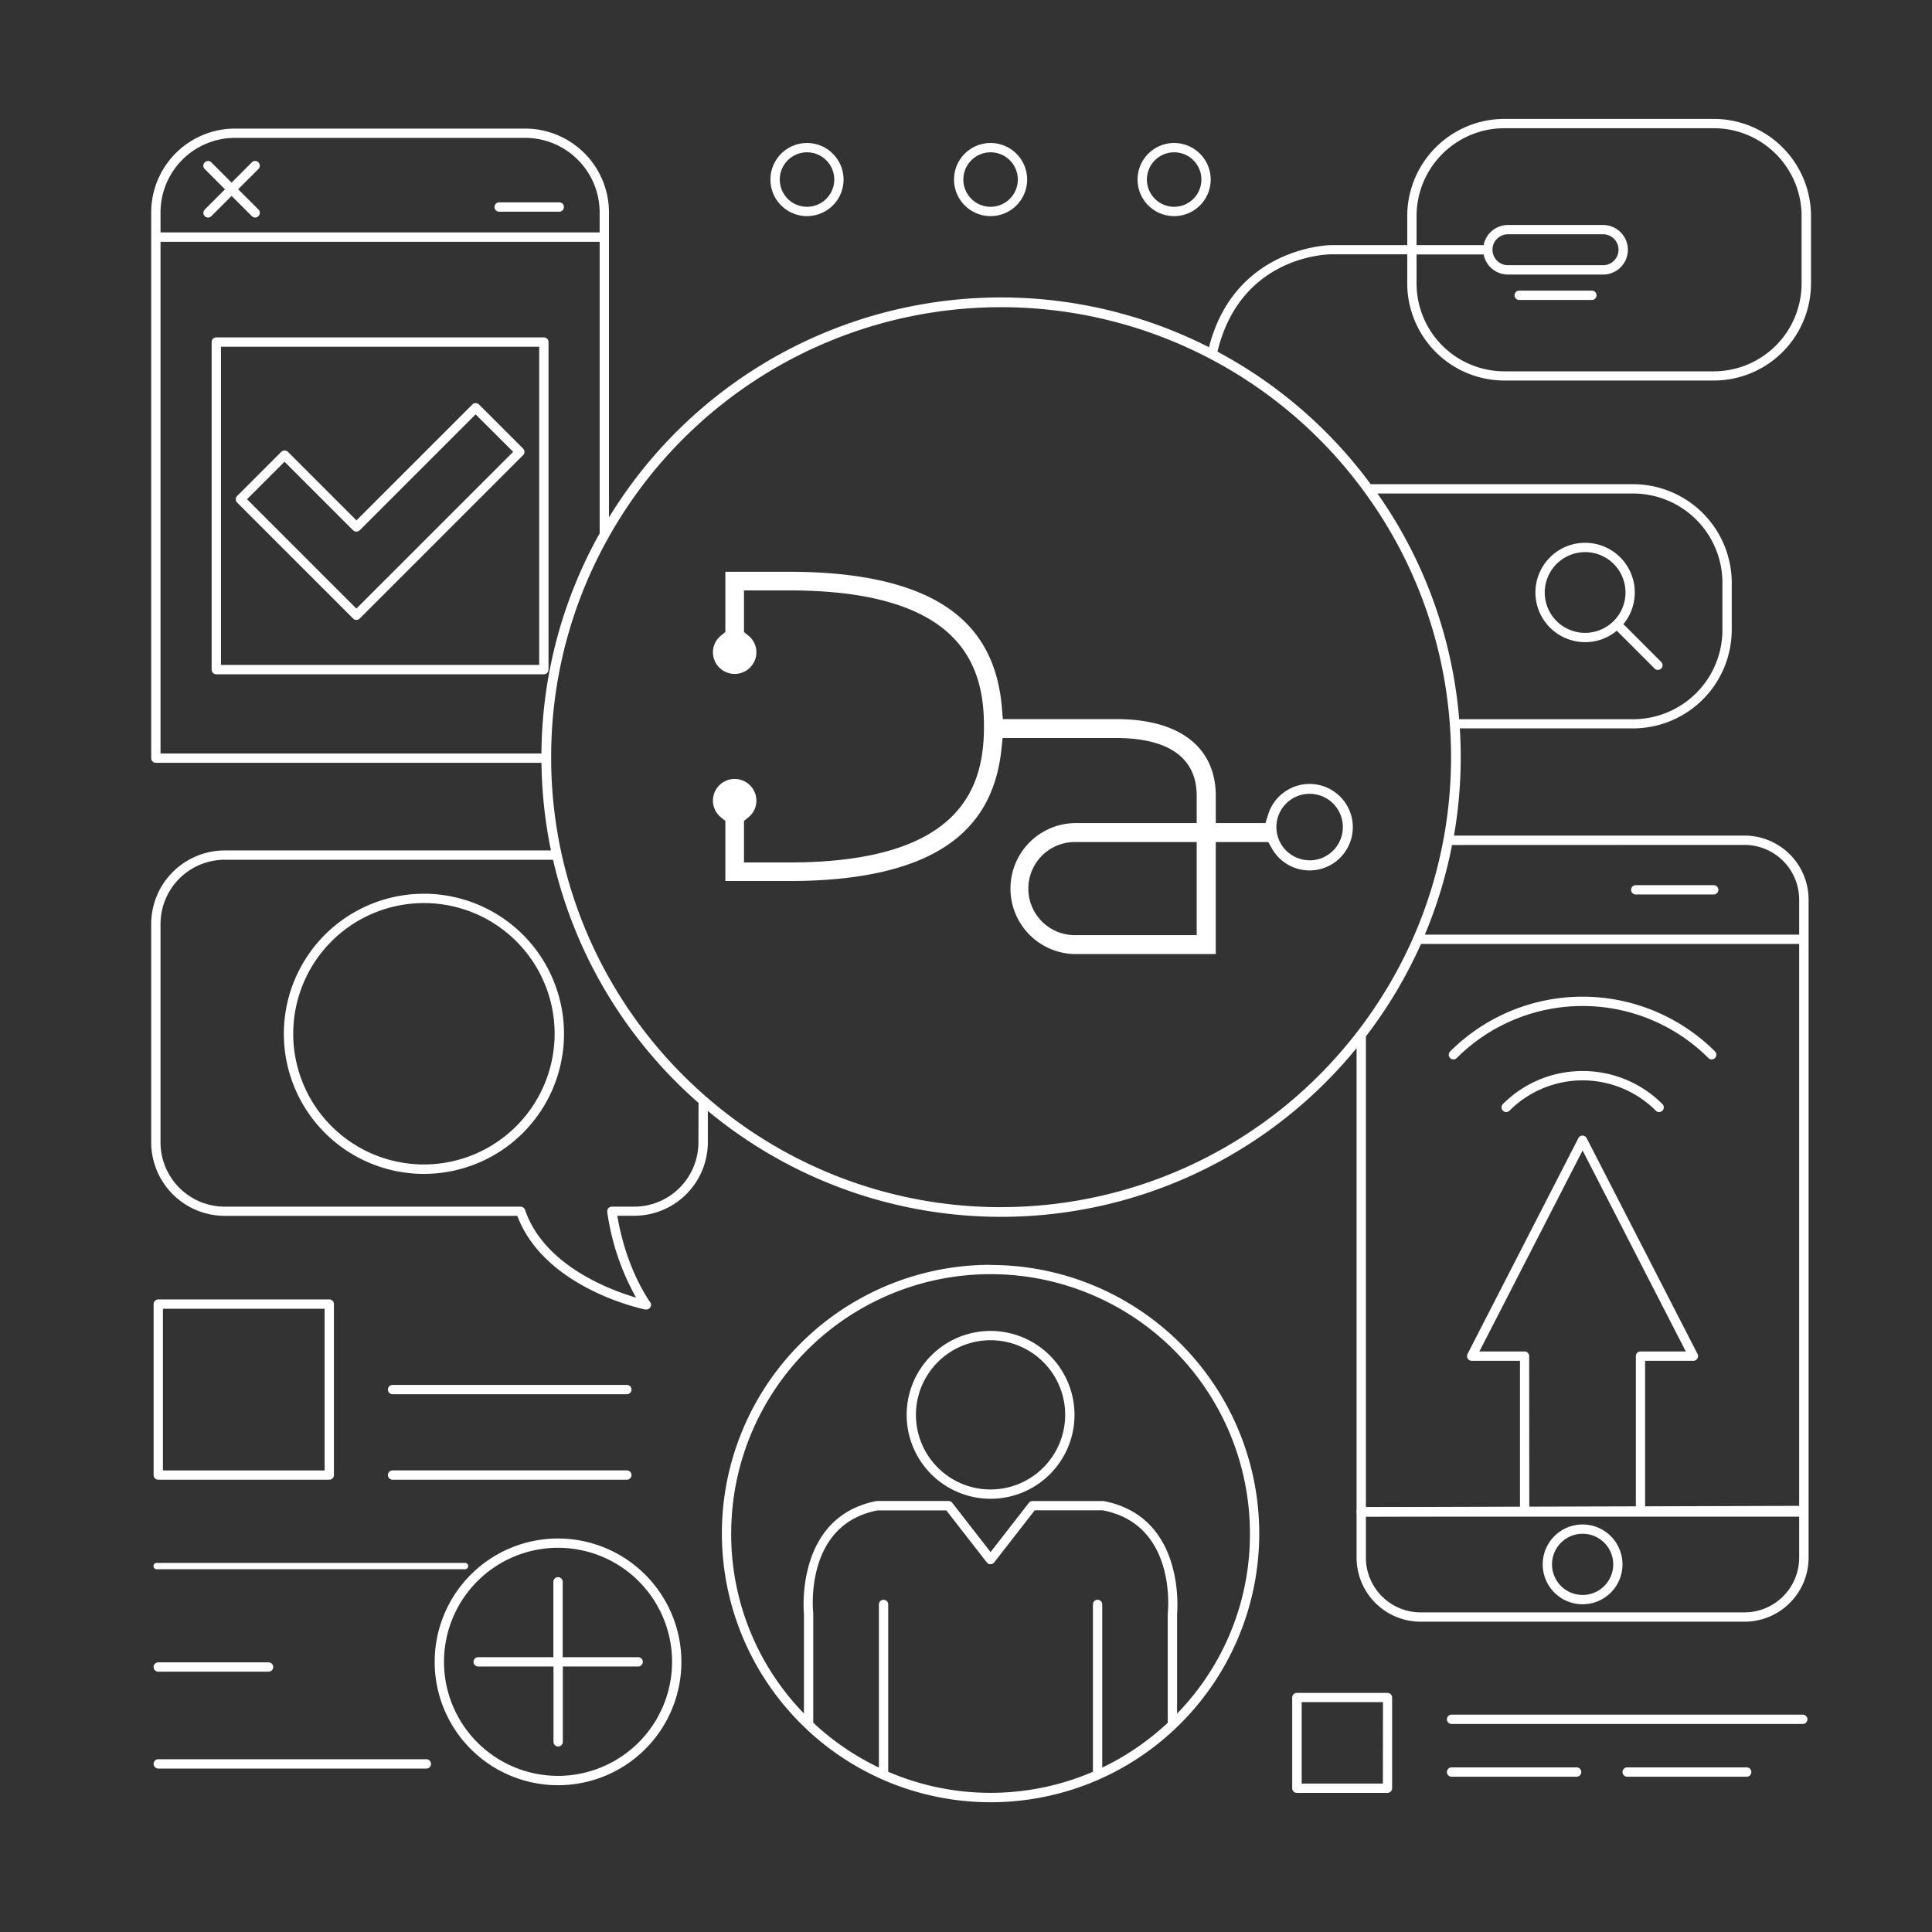 <svg xmlns="http://www.w3.org/2000/svg" viewBox="0 0 800 800"><rect x="0" y="0" width="800" height="800" fill="#333333" stroke="none"/><defs><style>.cls-1{fill:#fff;}</style></defs><title>home-line</title><g id="Layer_3" data-name="Layer 3"><path class="cls-1" d="M574.56,701H537a1.93,1.93,0,0,0-1.93,1.93v37.53a1.93,1.93,0,0,0,1.93,1.93h37.52a1.93,1.93,0,0,0,1.93-1.93V702.88A1.93,1.93,0,0,0,574.56,701Zm-1.93,37.53H539V704.81h33.66Z"/><path class="cls-1" d="M746.49,710H601.07a1.93,1.93,0,0,0,0,3.86H746.49a1.93,1.93,0,0,0,0-3.86Z"/><path class="cls-1" d="M652.85,731.84H601.07a1.93,1.93,0,0,0,0,3.86h51.77a1.93,1.93,0,1,0,0-3.86Z"/><path class="cls-1" d="M723.27,731.84H673.78a1.93,1.93,0,0,0,0,3.86h49.49a1.93,1.93,0,0,0,0-3.86Z"/><path class="cls-1" d="M410.18,523.74a111.21,111.21,0,0,0-76.68,191.81l.29.28c.64.61,1.28,1.22,1.94,1.81a111.22,111.22,0,0,0,29.19,19,1.91,1.91,0,0,0,.33.15,111.31,111.31,0,0,0,89.9,0l.24-.11a111.17,111.17,0,0,0,29.25-19c.62-.56,1.22-1.13,1.83-1.7l.41-.39,0,0a111.22,111.22,0,0,0-76.7-191.79Zm46.23,208.18V664.36a1.93,1.93,0,1,0-3.86,0v69.3a107.42,107.42,0,0,1-84.76,0v-69.3a1.93,1.93,0,0,0-3.86,0v67.55a107.41,107.41,0,0,1-25.63-17.14c-.53-.47-1-1-1.55-1.45V668c-.16-1.5-3.59-36.8,26.65-42.58h28.45L408.64,647a1.93,1.93,0,0,0,3,0l16.82-21.62,28.08,0c30.56,5.8,27.18,41.11,27,42.82v45.14c-.51.49-1,1-1.56,1.45A107.35,107.35,0,0,1,456.41,731.92Zm31-22.4V668.39c0-.4,3.93-40.35-30.5-46.85H427.57a1.93,1.93,0,0,0-1.52.74l-15.88,20.4-15.86-20.4a1.93,1.93,0,0,0-1.52-.75l-29.76,0C329,628,332.86,668,332.89,668.18v41.33A106.38,106.38,0,0,1,302.77,635a107.4,107.4,0,0,1,214.8,0A106.35,106.35,0,0,1,487.46,709.51Z"/><path class="cls-1" d="M65.54,612.72h70.8a1.93,1.93,0,0,0,1.93-1.93V540a1.93,1.93,0,0,0-1.93-1.93H65.54A1.93,1.93,0,0,0,63.61,540v70.8A1.93,1.93,0,0,0,65.54,612.72Zm1.93-70.8h66.94v66.95H67.47Z"/><path class="cls-1" d="M64.88,649.79H192.55a1.31,1.31,0,0,0,0-2.63H64.88a1.31,1.31,0,0,0,0,2.63Z"/><path class="cls-1" d="M65.54,692.21H111.2a1.93,1.93,0,1,0,0-3.86H65.54a1.93,1.93,0,1,0,0,3.86Z"/><path class="cls-1" d="M176.54,728.46h-111a1.93,1.93,0,1,0,0,3.86h111a1.93,1.93,0,0,0,0-3.86Z"/><path class="cls-1" d="M162.56,612.72h97a1.93,1.93,0,1,0,0-3.86h-97a1.93,1.93,0,1,0,0,3.86Z"/><path class="cls-1" d="M162.56,577.32h97a1.93,1.93,0,1,0,0-3.86h-97a1.93,1.93,0,1,0,0,3.86Z"/><path class="cls-1" d="M231.07,637.06a51.08,51.08,0,1,0,51.08,51.07A51.13,51.13,0,0,0,231.07,637.06Zm0,98.29a47.22,47.22,0,1,1,47.22-47.22A47.27,47.27,0,0,1,231.07,735.35Z"/><path class="cls-1" d="M233,686.2V655a1.93,1.93,0,1,0-3.86,0V686.2H198a1.93,1.93,0,1,0,0,3.86h31.19v31.19a1.93,1.93,0,1,0,3.86,0V690.06h31.19a1.93,1.93,0,0,0,0-3.86Z"/><path class="cls-1" d="M410.17,551.11a34.75,34.75,0,1,0,34.76,34.76A34.79,34.79,0,0,0,410.17,551.11Zm0,65.65a30.9,30.9,0,1,1,30.9-30.9A30.93,30.93,0,0,1,410.17,616.76Z"/></g><g id="Layer_2" data-name="Layer 2"><path class="cls-1" d="M334.18,59.21A15.14,15.14,0,1,0,349.3,74.35,15.16,15.16,0,0,0,334.18,59.21Zm0,26.42a11.28,11.28,0,1,1,11.27-11.28A11.3,11.3,0,0,1,334.18,85.63Z"/><path class="cls-1" d="M410.18,59.21a15.14,15.14,0,1,0,15.14,15.14A15.16,15.16,0,0,0,410.18,59.21Zm0,26.42a11.28,11.28,0,1,1,11.28-11.28A11.3,11.3,0,0,1,410.18,85.63Z"/><path class="cls-1" d="M486.18,59.21a15.14,15.14,0,1,0,15.14,15.14A15.15,15.15,0,0,0,486.18,59.21Zm0,26.42a11.28,11.28,0,1,1,11.29-11.28A11.29,11.29,0,0,1,486.18,85.63Z"/><path class="cls-1" d="M709.68,49.24H622.92a40.26,40.26,0,0,0-40.21,40.22V101.5H551.24c-.41,0-41.12.5-51.08,44.17a1.93,1.93,0,0,0,1.45,2.31,1.86,1.86,0,0,0,.43,0,1.93,1.93,0,0,0,1.88-1.5c9.27-40.61,45.78-41.17,47.32-41.17h31.47v12.05a40.26,40.26,0,0,0,40.21,40.21h86.76a40.26,40.26,0,0,0,40.22-40.21v-28A40.26,40.26,0,0,0,709.68,49.24ZM746,117.41a36.4,36.4,0,0,1-36.36,36.35H622.92a36.39,36.39,0,0,1-36.35-36.35V105.36h27.77a10.27,10.27,0,0,0,10.07,8.33h39.4a10.26,10.26,0,1,0,0-20.52h-39.4a10.27,10.27,0,0,0-10.07,8.33H586.57V89.45a36.4,36.4,0,0,1,36.35-36.36h86.76A36.4,36.4,0,0,1,746,89.45Zm-128-14a6.41,6.41,0,0,1,6.4-6.4h39.4a6.4,6.4,0,1,1,0,12.8h-39.4A6.41,6.41,0,0,1,618,103.43Z"/><path class="cls-1" d="M659.15,120.35H629.08a1.93,1.93,0,0,0,0,3.86h30.08a1.93,1.93,0,0,0,0-3.86Z"/></g><g id="Layer_1" data-name="Layer 1"><path class="cls-1" d="M563.66,627.94a1.93,1.93,0,0,1,0-3.86l182.92-.54h0a1.93,1.93,0,0,1,0,3.86l-182.92.54Z"/><path class="cls-1" d="M656.36,265.91a20.49,20.49,0,0,0,13.12-4.74l15.66,15.66a1.93,1.93,0,1,0,2.73-2.73l-15.66-15.66a20.57,20.57,0,1,0-15.85,7.46Zm0-37.3a16.72,16.72,0,1,1-16.72,16.72A16.74,16.74,0,0,1,656.36,228.62Z"/><path class="cls-1" d="M175.54,370.08a58,58,0,1,0,58,58A58,58,0,0,0,175.54,370.08Zm0,112.1a54.12,54.12,0,1,1,54.12-54.12A54.19,54.19,0,0,1,175.54,482.18Z"/><path class="cls-1" d="M225.2,139.71H89.57a1.93,1.93,0,0,0-1.93,1.93V277.27a1.93,1.93,0,0,0,1.93,1.93H225.2a1.93,1.93,0,0,0,1.93-1.93V141.64A1.93,1.93,0,0,0,225.2,139.71Zm-1.93,135.62H91.5V143.57H223.27Z"/><path class="cls-1" d="M146.21,256.13a1.93,1.93,0,0,0,2.73,0l67.66-67.66a1.93,1.93,0,0,0,0-2.73l-18.27-18.26a1.93,1.93,0,0,0-2.73,0l-48,48-28.39-28.39a2,2,0,0,0-2.73,0L98.19,205.38a1.93,1.93,0,0,0,0,2.73Zm-28.39-64.93,28.39,28.39a2,2,0,0,0,2.73,0l48-48L212.5,187.1,147.57,252l-45.29-45.29Z"/><path class="cls-1" d="M655.32,631.25a16.52,16.52,0,1,0,16.52,16.53A16.54,16.54,0,0,0,655.32,631.25Zm0,29.19A12.67,12.67,0,1,1,668,647.78,12.68,12.68,0,0,1,655.32,660.44Z"/><path class="cls-1" d="M677.33,370.39H709.6a1.93,1.93,0,0,0,0-3.86H677.33a1.93,1.93,0,1,0,0,3.86Z"/><path class="cls-1" d="M655.31,443.5a46.37,46.37,0,0,0-33,13.68,1.93,1.93,0,0,0,2.73,2.73,42.85,42.85,0,0,1,60.6,0,1.93,1.93,0,0,0,2.73-2.73A46.4,46.4,0,0,0,655.31,443.5Z"/><path class="cls-1" d="M603.2,438.11a73.78,73.78,0,0,1,104.21,0,1.93,1.93,0,1,0,2.73-2.73,77.64,77.64,0,0,0-109.67,0,1.93,1.93,0,0,0,2.73,2.73Z"/><path class="cls-1" d="M231.59,83.79H206.7a1.93,1.93,0,0,0,0,3.86h24.89a1.93,1.93,0,1,0,0-3.86Z"/><path class="cls-1" d="M107,67.23a1.93,1.93,0,0,0-2.73,0L95.9,75.62l-8.39-8.39A1.93,1.93,0,1,0,84.78,70l8.39,8.39-8.39,8.39a1.93,1.93,0,1,0,2.73,2.73l8.39-8.39,8.39,8.39A1.93,1.93,0,0,0,107,86.74l-8.39-8.39L107,70A1.93,1.93,0,0,0,107,67.23Z"/><path class="cls-1" d="M722.39,346H602.06a190.76,190.76,0,0,0,2.8-32.55c0-4-.14-7.92-.38-11.84h71.74a40.9,40.9,0,0,0,40.86-40.85V241.35a40.9,40.9,0,0,0-40.86-40.85H567.58a190.19,190.19,0,0,0-315.42,13.76V87.94a34.74,34.74,0,0,0-34.7-34.7H97.31a34.74,34.74,0,0,0-34.7,34.7v226a1.93,1.93,0,0,0,1.93,1.93H224.21a190.3,190.3,0,0,0,3.93,36.28H93.07a30.49,30.49,0,0,0-30.46,30.45V473a30.49,30.49,0,0,0,30.46,30.46H214.2c11.34,29.92,51.29,38.44,53,38.79a2,2,0,0,0,.39,0h0a2,2,0,0,0,2-1.93,1.92,1.92,0,0,0-.64-1.44c-8.46-12.95-11.93-27-13.33-35.46h7A30.49,30.49,0,0,0,293.1,473V460A190,190,0,0,0,561.73,434V626h0V645a26.54,26.54,0,0,0,26.51,26.51H722.39A26.54,26.54,0,0,0,748.9,645V372.56A26.54,26.54,0,0,0,722.39,346Zm0,3.86A22.68,22.68,0,0,1,745,372.56V387h-155a188.71,188.71,0,0,0,11.26-37.1ZM676.22,204.35a37,37,0,0,1,37,37v19.46a37,37,0,0,1-37,37h-72a189.2,189.2,0,0,0-33.84-93.45ZM66.47,87.94A30.87,30.87,0,0,1,97.31,57.09H217.46a30.88,30.88,0,0,1,30.84,30.84v8.31H66.47ZM224.2,312H66.47V100.11H248.31V220.84A189.13,189.13,0,0,0,224.2,312Zm65,161.05a26.63,26.63,0,0,1-26.59,26.6h-9.26a1.93,1.93,0,0,0-1.91,2.2,101.34,101.34,0,0,0,11.95,35.47c-10.9-3.2-38.13-13.34-46-36.37a1.93,1.93,0,0,0-1.82-1.3H93.07A26.63,26.63,0,0,1,66.47,473V382.56A26.63,26.63,0,0,1,93.07,356H229a190.51,190.51,0,0,0,60.26,100.7Zm125.27,26.81A185.51,185.51,0,0,1,293.1,454.73q-2-1.68-3.86-3.42A186.46,186.46,0,0,1,233.09,356q-.45-1.92-.86-3.86a186.28,186.28,0,0,1-4-36.28c0-.78,0-1.55,0-2.33,0-.51,0-1,0-1.53a185.16,185.16,0,0,1,20.11-82.65q1.85-3.64,3.86-7.18A186.19,186.19,0,0,1,562.57,200.5q1.46,1.91,2.87,3.86a185.27,185.27,0,0,1,34.74,93.45q.16,1.92.28,3.86c.25,3.92.39,7.86.39,11.84A186.74,186.74,0,0,1,598,346c-.23,1.29-.48,2.58-.73,3.86A184.75,184.75,0,0,1,585.73,387q-.84,1.94-1.71,3.86a186.5,186.5,0,0,1-18.43,31.59q-1.89,2.61-3.86,5.15A186.11,186.11,0,0,1,414.52,499.84Zm173.89-109H745V624.08h-63.8V563.47h20a1.93,1.93,0,0,0,1.72-2.81L657,471.27a1.93,1.93,0,0,0-3.43,0l-45.9,89.39a1.93,1.93,0,0,0,1.72,2.81h20v60.61H565.59V429.14A190.59,190.59,0,0,0,588.41,390.86Zm44.84,170.68a1.93,1.93,0,0,0-1.93-1.93H612.58l42.74-83.23,42.73,83.23H679.31a1.93,1.93,0,0,0-1.93,1.93v62.54H633.25ZM745,645a22.68,22.68,0,0,1-22.65,22.65H588.24A22.68,22.68,0,0,1,565.59,645v-17H745Z"/><path class="cls-1" d="M542.25,324.61a18,18,0,0,0-17.14,12.67L524,340.82H503.43V329.6c0-20.23-15-31.83-41.17-31.83h-47l-.38-4.59c-1.59-19.06-9.23-32.84-23.38-42.12-14.47-9.49-36.21-14.3-64.61-14.3H300.35V261.7l-1.83,1.5a8.87,8.87,0,0,0-3.31,6.86,9,9,0,0,0,18,0,8.82,8.82,0,0,0-3.3-6.85l-1.84-1.5V244.48h18.8c72.22,0,80.57,32.14,80.57,56.32s-8.35,56.32-80.57,56.32h-18.8v-17.2l1.84-1.5a8.84,8.84,0,0,0,3.3-6.87,9,9,0,0,0-18,0,8.89,8.89,0,0,0,3.31,6.88l1.83,1.5v24.88h26.55c28,0,49.49-4.68,63.94-13.9,14.11-9,21.92-22.36,23.85-40.83l.47-4.48h47.1c15.18,0,33.27,4.16,33.27,24v11.22h-50a27.12,27.12,0,1,0,0,54.24h57.89V348.67h21.74l1.44,2.54a17.91,17.91,0,1,0,15.65-26.6Zm-46.72,62.61h-50a19.28,19.28,0,1,1,0-38.55h50Zm46.72-31a13.76,13.76,0,1,1,13.8-13.75A13.78,13.78,0,0,1,542.25,356.25Z"/></g></svg>